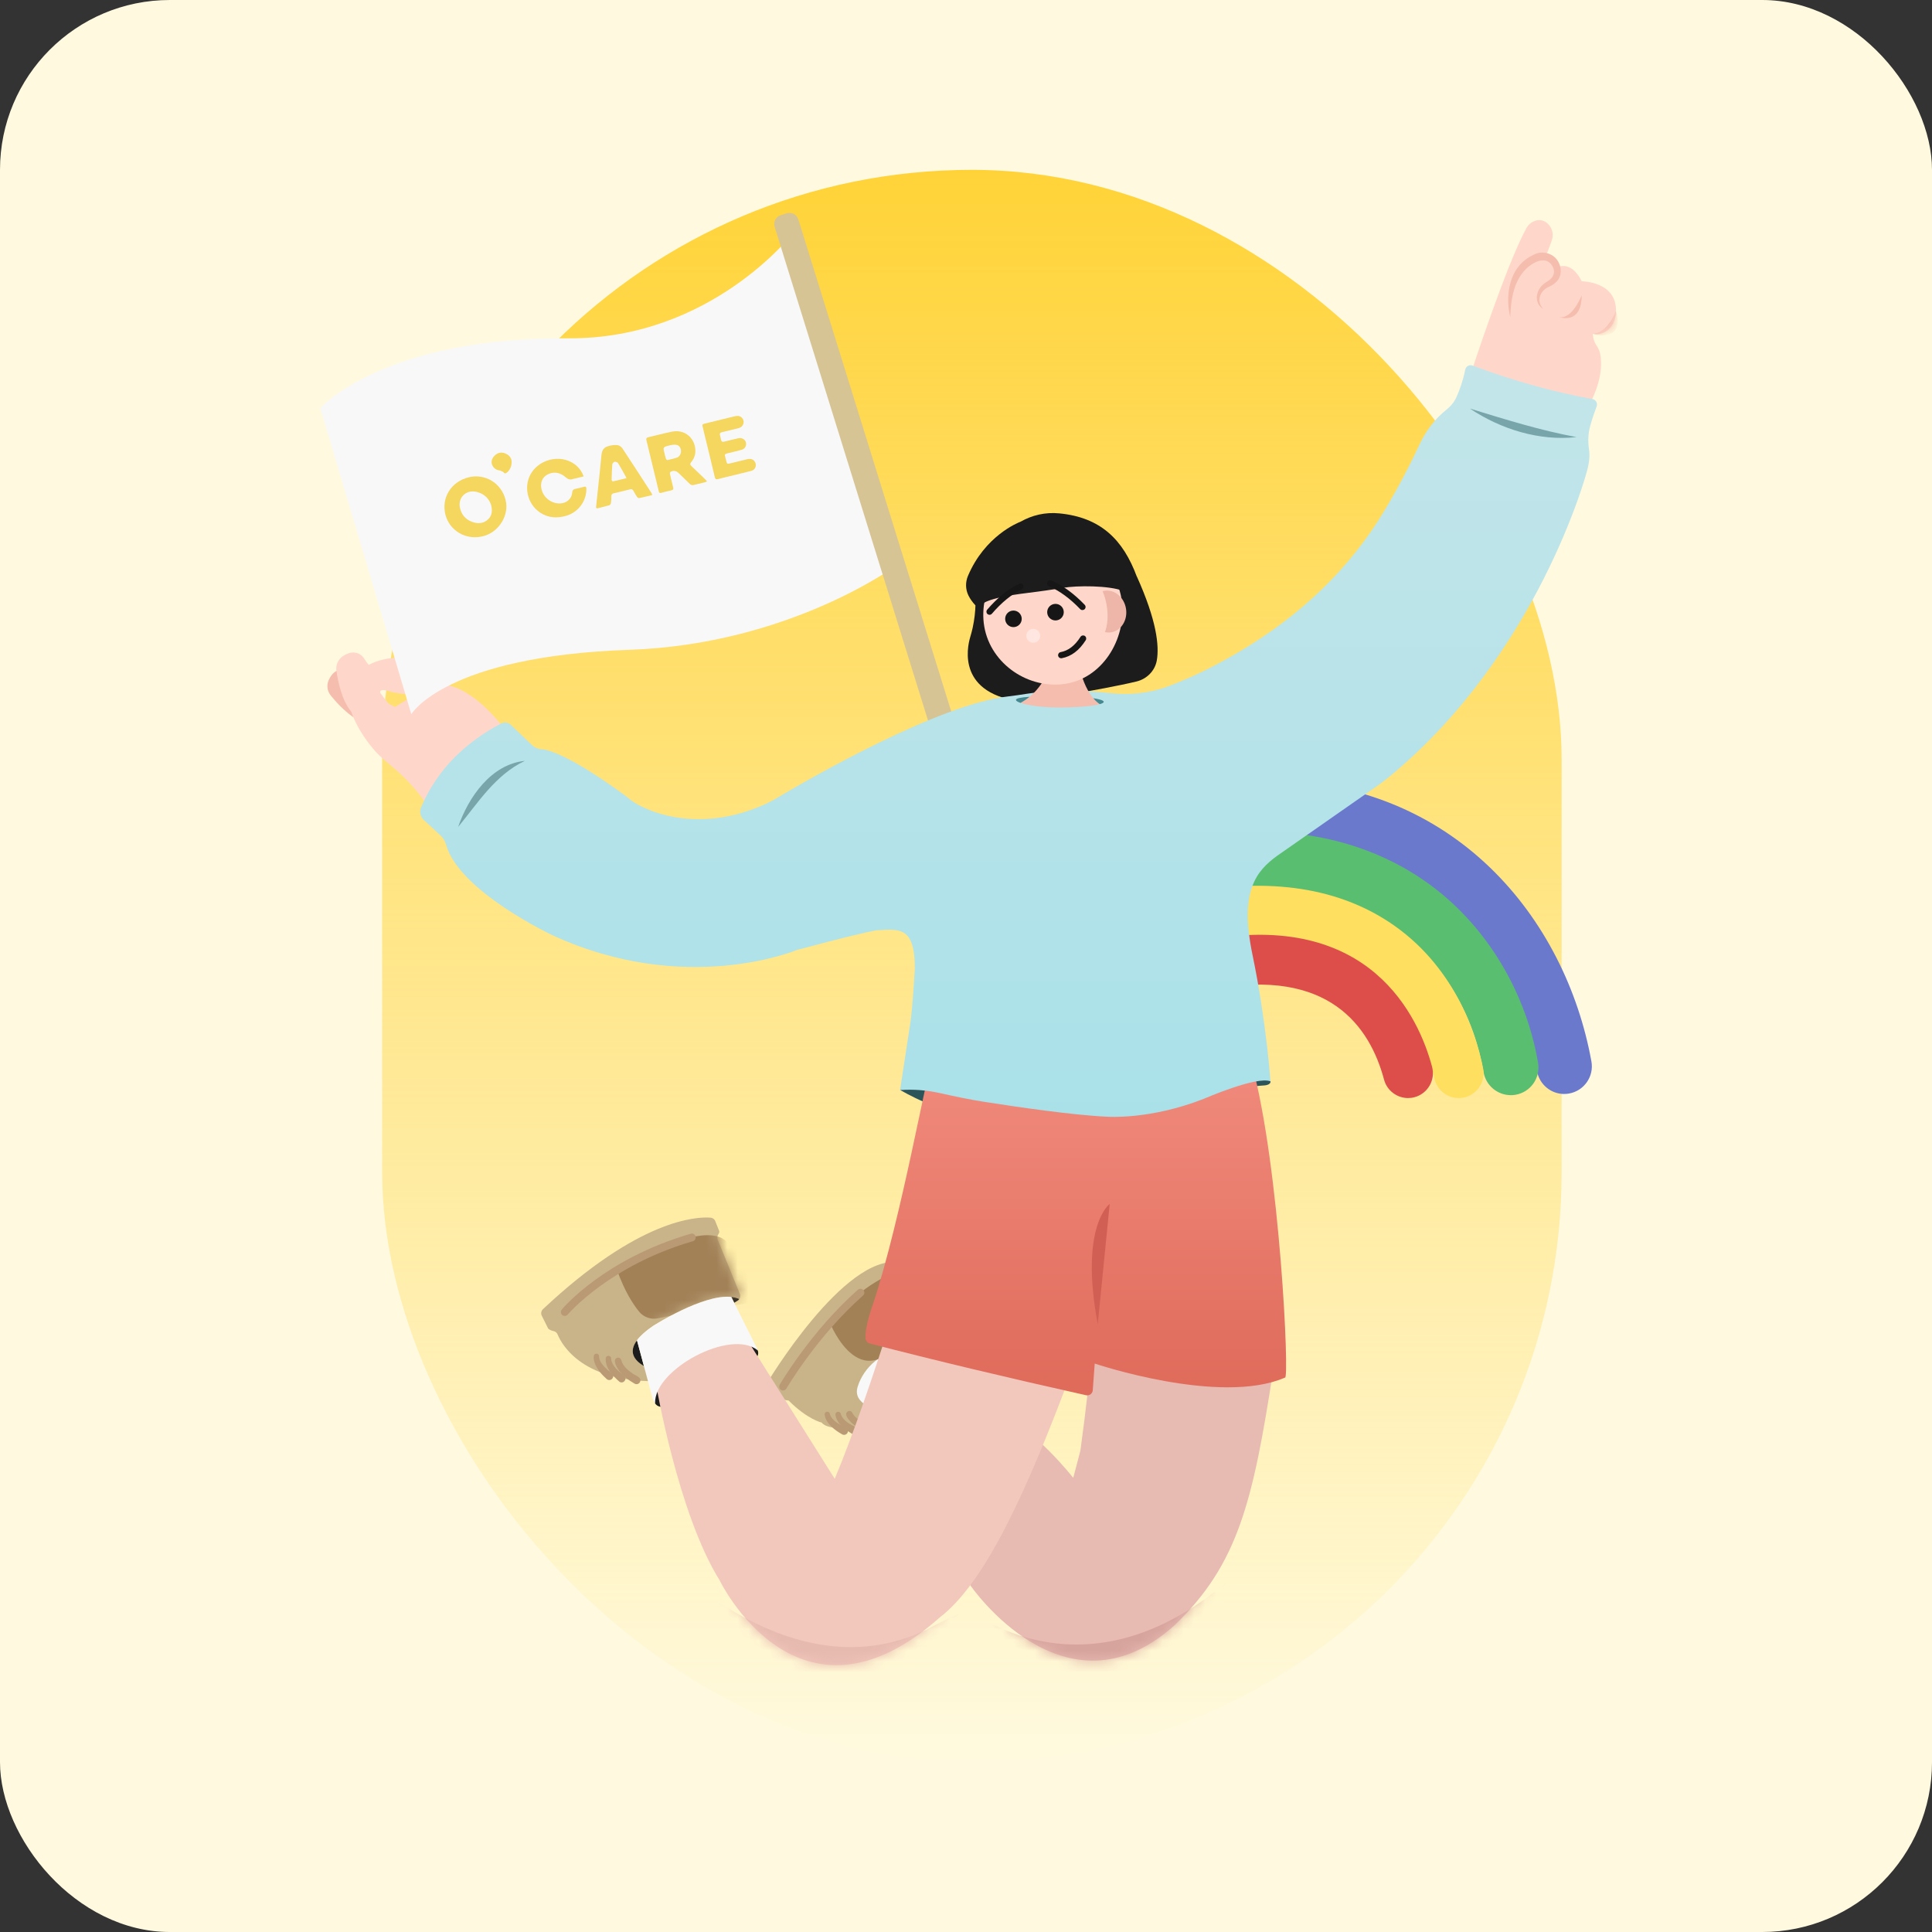 <svg width="182" height="182" viewBox="0 0 182 182" fill="none" xmlns="http://www.w3.org/2000/svg">
<rect x="0" y="0" width="182" height="182" fill="#333333" stroke="none"/>
<g clip-path="url(#clip0_3302_50965)">
<rect width="182" height="182" rx="16" fill="#FFFADF"/>
<rect x="36" y="16" width="111.111" height="150" rx="55.556" fill="url(#paint0_linear_3302_50965)"/>
<path d="M138.591 35.089C138.591 35.089 141.889 24.957 143.78 21.507C144.011 21.086 144.429 20.776 144.908 20.738C145.329 20.706 145.68 20.884 145.967 21.25C146.285 21.656 146.353 22.209 146.171 22.691L145.622 24.156C145.622 24.156 146.402 24.416 146.663 25.196C146.663 25.196 147.964 24.416 149.004 26.497C149.004 26.497 152.431 26.497 152.223 29.494C152.185 30.058 151.98 30.608 151.571 30.997C151.244 31.309 150.75 31.561 150.048 31.444C150.048 31.444 150.048 32.017 150.375 32.511C150.548 32.768 150.688 33.043 150.747 33.347C150.913 34.209 150.954 35.975 149.528 38.475C147.446 42.12 138.594 35.089 138.594 35.089H138.591Z" fill="#FFD7CA"/>
<path d="M84.799 102.68C84.799 102.68 88.804 105.074 92.131 105.147L93.198 102.13C93.198 102.13 85.746 101.928 84.799 102.683V102.68Z" fill="#2D5459"/>
<path d="M116.015 103.322C116.015 103.322 116.409 102.398 119.064 102.252C119.064 102.252 119.716 102.24 119.686 101.86C119.686 101.86 118.938 101.167 117.9 101.644C117.473 101.84 117.029 101.986 116.564 102.044C116 102.117 115.409 102.392 116.015 103.322Z" fill="#2D5459"/>
<path d="M103.524 120.449C103.524 120.449 102.872 128.699 101.779 136.645L101.103 139.218C101.103 139.218 97.198 134.271 94.596 133.751C91.994 133.231 91.409 149.342 91.409 149.342C91.409 149.342 100.323 162.387 110.657 153.093C116.659 147.322 118.036 141.396 119.945 129.038L103.524 120.449Z" fill="#E7BAB2"/>
<path d="M31.153 65.515C32.065 66.638 34.205 68.915 35.93 68.047L35.112 65.407L34.039 63.627C34.039 63.627 33.372 63.495 32.907 63.243C32.638 63.097 32.331 63.024 32.03 63.083C31.677 63.156 31.259 63.401 30.96 64.077C30.75 64.553 30.823 65.109 31.153 65.512V65.515Z" fill="#F5BDAE"/>
<path d="M41.576 64.51C39.819 65.056 38.36 65.84 37.234 66.594C36.881 66.454 36.62 66.317 36.527 66.2L35.834 65.29C35.834 65.29 35.574 64.77 36.773 65.147C36.773 65.147 39.515 65.96 40.193 64.507C40.871 63.054 38.62 62.001 38.62 62.001C38.62 62.001 36.539 61.671 34.738 62.63C34.606 62.481 34.466 62.303 34.364 62.127C34.209 61.864 33.983 61.642 33.694 61.537C33.352 61.414 32.87 61.411 32.264 61.835C31.838 62.136 31.616 62.648 31.689 63.162C31.832 64.174 32.2 65.992 33.083 67.027C33.565 68.486 34.586 69.927 35.401 70.822C35.431 70.854 35.46 70.886 35.492 70.918C35.542 70.971 35.591 71.02 35.638 71.07C35.936 71.368 36.249 71.643 36.53 71.868C37.606 72.736 38.603 73.704 39.465 74.786C39.892 75.321 40.079 75.616 40.079 75.616L48.244 69.614C44.347 64.133 41.579 64.507 41.579 64.507L41.576 64.51Z" fill="#FFD7CA"/>
<path d="M69.696 121.885L67.612 116.786C67.556 116.646 67.562 116.491 67.629 116.356L67.731 116.152C67.764 116.085 67.766 116.009 67.74 115.938L67.378 115.029C67.305 114.845 67.135 114.719 66.936 114.705C65.594 114.605 60.171 114.845 51.146 123.329C50.98 123.487 50.933 123.738 51.035 123.943L51.643 125.159C51.643 125.159 51.813 125.329 52.149 125.393C52.319 125.425 52.459 125.545 52.526 125.706C52.962 126.758 54.985 130.328 62.317 130.106L62.873 129.506C60.633 128.951 57.543 127.621 61.536 124.899C61.536 124.899 67.252 121.227 69.643 122.376C69.74 122.236 69.766 122.051 69.699 121.885H69.696Z" fill="#C9B48A"/>
<path d="M61.713 132.197C61.713 132.197 62.052 132.972 63.616 132.192C65.177 131.411 64.136 129.066 64.136 129.066H61.795C61.795 129.066 61.377 131.683 61.716 132.197H61.713Z" fill="#1C1C1C"/>
<path d="M70.381 126.727L70.641 127.507L71.161 128.028C71.161 128.028 71.571 127.65 71.375 127.209C71.161 126.727 70.381 126.727 70.381 126.727Z" fill="#1C1C1C"/>
<path d="M60.658 128.682L60.006 126.262C59.196 127.346 59.717 128.13 60.658 128.682Z" fill="#1C1C1C"/>
<path d="M69.188 122.708L69.483 122.527C69.547 122.489 69.6 122.436 69.638 122.378C69.416 122.269 69.162 122.205 68.89 122.176L69.167 122.731L69.188 122.708Z" fill="#1C1C1C"/>
<path d="M72.206 130.365C72.206 130.365 79.494 118.13 84.701 118.911L84.961 134.271L80.795 134.531C80.795 134.531 77.93 134.791 77.41 134.011C77.41 134.011 76.109 133.75 74.285 131.929C74.285 131.929 72.984 131.929 72.203 130.368L72.206 130.365Z" fill="#C9B48A"/>
<path d="M88.079 130.83C88.038 132.503 86.31 134.496 84.62 133.771C82.302 132.78 80.302 132.239 80.796 130.629C81.364 128.778 83.176 127.208 85.047 127.255C86.915 127.302 88.123 129.155 88.082 130.827L88.079 130.83Z" fill="#F8F8F8"/>
<path d="M78.193 124.641C78.193 124.641 81.319 132.45 85.742 124.901L86.522 118.914C86.522 118.914 82.356 120.215 80.097 122.659L78.193 124.641Z" fill="#A28157"/>
<path d="M78.18 133.232C78.326 133.682 78.77 133.995 79.177 134.229C79.457 134.407 80.03 134.5 79.849 134.954C79.761 135.149 79.519 135.228 79.332 135.12C78.978 134.916 78.636 134.69 78.338 134.404C78.019 134.091 77.715 133.705 77.686 133.232C77.686 132.907 78.18 132.907 78.18 133.232Z" fill="#BA9A75"/>
<path d="M79.216 133.242C79.444 133.867 80.137 134.218 80.721 134.487C81.174 134.701 80.838 135.376 80.394 135.142C79.669 134.721 78.815 134.163 78.698 133.256C78.698 132.917 79.201 132.906 79.216 133.245V133.242Z" fill="#BA9A75"/>
<path d="M80.317 133.14C80.578 133.61 81.121 133.9 81.615 134.099C81.925 134.248 82.563 134.239 82.451 134.733C82.396 134.932 82.186 135.049 81.987 134.984C81.551 134.844 81.121 134.675 80.733 134.423C80.393 134.239 79.256 133.263 79.908 132.929C80.084 132.865 80.259 132.97 80.317 133.137V133.14Z" fill="#BA9A75"/>
<path d="M56.431 127.818C56.477 128.289 56.846 128.69 57.191 129.005C57.425 129.239 57.968 129.453 57.691 129.856C57.562 130.028 57.308 130.055 57.15 129.909C56.691 129.491 56.258 129.023 56.033 128.426C55.951 128.19 55.898 127.973 55.945 127.71C56.016 127.394 56.498 127.5 56.431 127.815V127.818Z" fill="#BA9A75"/>
<path d="M57.569 128.028C57.657 128.688 58.259 129.18 58.774 129.566C59.157 129.855 58.733 130.434 58.341 130.156C57.71 129.589 56.985 128.852 57.063 127.928C57.134 127.595 57.631 127.695 57.572 128.028H57.569Z" fill="#BA9A75"/>
<path d="M58.541 128.183C58.693 128.701 59.164 129.098 59.605 129.396C59.877 129.607 60.503 129.736 60.286 130.198C60.19 130.382 59.959 130.449 59.781 130.344C59.178 129.996 58.605 129.572 58.219 128.978C58.059 128.704 57.661 128.025 58.187 127.894C58.371 127.867 58.521 128.008 58.544 128.183H58.541Z" fill="#BA9A75"/>
<path d="M86.099 117.183C86.099 117.183 82.199 130.768 78.635 139.308L70.382 126.202C70.382 126.202 63.874 121.255 62.313 126.722L61.793 130.368C61.793 130.368 63.874 142.602 67.78 148.85C67.78 148.85 75.162 164.224 88.522 152.373C92.75 149.125 96.626 140.804 100.988 129.084L86.099 117.18V117.183Z" fill="#F2C8BC"/>
<path d="M147.352 103.057C146.118 103.057 145.022 102.174 144.794 100.917C143.727 95.024 140.785 89.393 136.725 85.467C131.676 80.588 125.177 78.325 117.403 78.749C115.965 78.825 114.74 77.725 114.661 76.29C114.582 74.855 115.684 73.627 117.12 73.548C117.816 73.51 118.503 73.492 119.175 73.492C137.079 73.492 147.489 86.581 149.916 99.988C150.173 101.403 149.231 102.756 147.816 103.013C147.659 103.043 147.504 103.054 147.349 103.054L147.352 103.057Z" fill="#6B79CD"/>
<path d="M142.322 103.167C141.077 103.167 139.974 102.269 139.758 101.001C138.004 90.698 129.131 81.431 113.257 83.96C111.839 84.188 110.503 83.217 110.278 81.799C110.053 80.378 111.02 79.045 112.438 78.82C123.898 76.996 131.292 80.592 135.475 83.927C140.372 87.833 143.804 93.739 144.892 100.129C145.131 101.547 144.178 102.892 142.76 103.132C142.614 103.158 142.465 103.17 142.322 103.17V103.167Z" fill="#59BE6F"/>
<path d="M137.409 103.439C136.319 103.439 135.342 102.673 135.117 101.565C134.562 98.846 132.933 93.829 128.259 90.76C124.166 88.073 118.629 87.439 111.803 88.874C110.537 89.14 109.294 88.33 109.028 87.064C108.762 85.799 109.572 84.556 110.838 84.29C118.93 82.589 125.657 83.448 130.831 86.845C136.924 90.844 139.008 97.197 139.71 100.629C139.97 101.898 139.152 103.135 137.883 103.395C137.725 103.427 137.567 103.442 137.412 103.442L137.409 103.439Z" fill="#FFDF5F"/>
<path d="M132.643 103.44C131.608 103.44 130.661 102.75 130.38 101.701C129.041 96.69 125.159 91.144 114.26 93.185C112.988 93.421 111.763 92.585 111.526 91.314C111.29 90.042 112.126 88.817 113.397 88.58C129.152 85.633 133.686 95.93 134.906 100.493C135.239 101.745 134.496 103.028 133.248 103.361C133.046 103.417 132.842 103.44 132.643 103.44Z" fill="#DD4E4A"/>
<path d="M87.568 101.038C87.398 100.543 84.913 114.725 82.259 122.794C82.259 122.794 81.452 124.946 81.537 126.089C81.554 126.317 81.715 126.507 81.937 126.562C88 128.135 94.815 129.761 102.302 131.433C102.603 131.506 102.898 131.301 102.939 130.994L103.126 128.451C103.126 128.451 114.926 132.433 121.045 129.775C121.503 130.196 120.565 109.82 117.913 100.169C115.417 91.083 87.571 101.035 87.571 101.035L87.568 101.038Z" fill="url(#paint1_linear_3302_50965)"/>
<path d="M107.106 54.317H107.091C105.799 50.832 103.691 48.742 99.797 48.362C98.452 48.23 97.213 48.538 96.137 49.148C95.912 49.233 92.789 50.464 91.184 54.253C90.936 54.84 90.945 55.513 91.225 56.086C91.365 56.375 91.579 56.697 91.889 57.027C91.874 57.612 91.804 58.316 91.632 59.123C91.567 59.428 91.483 59.729 91.395 60.027C91.091 61.047 90.155 65.476 96.511 66.119C96.511 66.119 103.828 64.985 107.07 64.196C108.038 63.959 108.801 63.193 108.974 62.214C109.216 60.842 108.962 58.451 107.1 54.32L107.106 54.317Z" fill="#1C1C1C"/>
<path d="M30.174 38.447L38.745 67.276C38.745 67.276 41.953 61.809 59.263 61.216C74.412 60.695 84.454 53.252 84.454 53.252L74.669 22C74.669 22 66.966 31.954 53.547 31.87C36.059 31.756 30.174 38.447 30.174 38.447Z" fill="#F8F8F8"/>
<g opacity="0.93">
<path d="M44.154 44.965C42.493 45.369 41.546 46.909 41.967 48.511C42.347 49.947 43.873 50.964 45.577 50.493C47.016 50.096 47.992 48.508 47.624 47.09C47.235 45.506 45.694 44.588 44.154 44.962V44.965ZM46.004 48.9C45.639 49.266 45.174 49.356 44.68 49.227C43.999 49.049 43.531 48.617 43.35 47.935C43.069 46.895 43.893 46.076 44.937 46.345C45.645 46.526 46.089 46.997 46.267 47.582C46.408 48.149 46.335 48.57 46.004 48.903V48.9Z" fill="#F4D353"/>
<path d="M65.153 43.924C65.01 43.792 64.969 43.701 65.109 43.535C65.369 43.222 65.518 42.859 65.507 42.438C65.474 41.237 64.478 40.421 63.302 40.664C62.554 40.819 61.811 41.015 61.066 41.19C60.905 41.228 60.858 41.307 60.896 41.471C61.288 43.079 61.677 44.687 62.063 46.294C62.092 46.42 62.145 46.464 62.276 46.429C62.598 46.344 62.919 46.259 63.244 46.192C63.428 46.154 63.454 46.066 63.41 45.9C63.302 45.488 63.206 45.072 63.112 44.657C63.098 44.596 63.115 44.485 63.156 44.459C63.413 44.292 63.691 44.336 63.916 44.552C64.27 44.894 64.627 45.233 64.975 45.578C65.083 45.686 65.194 45.724 65.346 45.686C65.697 45.596 66.047 45.517 66.398 45.432C66.457 45.417 66.512 45.385 66.603 45.35C66.541 45.277 66.512 45.236 66.477 45.201C66.036 44.774 65.6 44.342 65.15 43.924H65.153ZM64.153 42.45C64.174 42.737 64.016 43.029 63.761 43.114C63.475 43.207 63.177 43.275 62.881 43.339C62.84 43.348 62.75 43.283 62.735 43.237C62.68 43.073 62.647 42.903 62.606 42.734C62.443 42.12 62.44 42.111 63.063 41.959C63.267 41.909 63.489 41.871 63.694 41.901C63.975 41.938 64.133 42.169 64.153 42.453V42.45Z" fill="#F4D353"/>
<path d="M51.635 44.668C52.231 44.393 52.792 44.533 53.266 44.943C53.505 45.15 53.713 45.232 54 45.112C54.032 45.097 54.07 45.1 54.105 45.092C54.388 45.022 54.675 44.954 54.985 44.878C54.725 44.206 54.298 43.764 53.719 43.487C52.482 42.893 50.895 43.335 50.114 44.466C49.278 45.673 49.62 47.442 50.868 48.278C51.646 48.799 52.5 48.843 53.38 48.574C54.488 48.234 55.245 47.202 55.239 46.048C55.239 45.866 55.178 45.814 55.008 45.858C54.736 45.928 54.464 46.004 54.187 46.059C53.991 46.1 53.918 46.2 53.903 46.398C53.865 46.895 53.523 47.27 53.038 47.387C52.208 47.585 51.292 47.039 51.041 46.194C50.842 45.524 51.059 44.937 51.635 44.671V44.668Z" fill="#F4D353"/>
<path d="M71.15 43.583C71.042 43.311 70.758 43.174 70.434 43.25C69.884 43.382 69.338 43.516 68.791 43.651C68.51 43.721 68.49 43.712 68.417 43.437C68.385 43.317 68.355 43.2 68.326 43.08C68.253 42.791 68.268 42.768 68.557 42.697C68.993 42.592 69.428 42.493 69.861 42.373C70.183 42.285 70.349 41.972 70.261 41.66C70.185 41.388 69.873 41.212 69.572 41.28C69.127 41.382 68.683 41.484 68.244 41.601C68.037 41.657 67.946 41.592 67.914 41.394C67.891 41.259 67.858 41.125 67.823 40.993C67.779 40.835 67.835 40.753 67.999 40.715C68.528 40.593 69.051 40.461 69.577 40.332C70.022 40.224 70.203 39.721 69.916 39.382C69.715 39.145 69.446 39.16 69.177 39.224C68.27 39.444 67.367 39.669 66.461 39.888C66.136 39.967 66.136 39.967 66.212 40.288C66.397 41.046 66.581 41.803 66.765 42.563C66.788 42.662 66.812 42.759 66.838 42.858C67.005 43.554 67.171 44.247 67.335 44.943C67.376 45.112 67.446 45.188 67.636 45.133C67.969 45.039 68.308 44.966 68.645 44.881C69.352 44.709 70.063 44.539 70.767 44.358C71.124 44.267 71.288 43.916 71.153 43.577L71.15 43.583Z" fill="#F4D353"/>
<path d="M58.645 42.252C58.548 42.109 58.364 41.966 58.203 41.94C57.958 41.899 57.689 41.934 57.443 41.989C56.896 42.112 56.715 42.343 56.657 42.901C56.601 43.434 56.554 43.966 56.499 44.495C56.388 45.577 56.271 46.661 56.154 47.743C56.139 47.868 56.192 47.904 56.303 47.877C56.668 47.787 57.034 47.705 57.393 47.597C57.464 47.576 57.539 47.465 57.551 47.386C57.583 47.173 57.592 46.953 57.589 46.74C57.586 46.565 57.674 46.5 57.826 46.465C58.338 46.345 58.852 46.225 59.361 46.094C59.522 46.053 59.601 46.111 59.674 46.243C59.776 46.433 59.884 46.623 60.007 46.801C60.048 46.863 60.15 46.936 60.206 46.924C60.615 46.839 61.018 46.734 61.454 46.629C61.413 46.535 61.398 46.489 61.372 46.448C60.466 45.047 59.562 43.644 58.642 42.255L58.645 42.252ZM57.73 45.349C57.7 45.354 57.615 45.264 57.615 45.22C57.627 44.729 57.639 44.237 57.68 43.749C57.689 43.656 57.809 43.515 57.896 43.501C57.998 43.483 58.174 43.545 58.227 43.627C58.498 44.068 58.741 44.527 59.028 45.041C58.554 45.156 58.145 45.261 57.73 45.351V45.349Z" fill="#F4D353"/>
<path d="M47.442 42.665C47.085 42.571 46.781 42.72 46.547 42.975C46.328 43.212 46.237 43.516 46.375 43.82C46.509 44.118 46.764 44.29 47.103 44.322C47.179 44.328 47.246 44.404 47.322 44.416C47.456 44.437 47.497 44.676 47.681 44.565C48.032 44.361 48.284 43.776 48.173 43.299C48.082 42.989 47.81 42.764 47.442 42.665Z" fill="#F4D353"/>
</g>
<path d="M74.11 20.093L73.549 20.267C73.086 20.411 72.827 20.902 72.971 21.365L87.899 69.409C88.042 69.872 88.534 70.13 88.996 69.987L89.558 69.812C90.02 69.669 90.279 69.177 90.135 68.715L75.207 20.67C75.064 20.207 74.572 19.949 74.11 20.093Z" fill="#D7C494"/>
<path d="M50.969 70.575C51.72 70.622 53.749 71.213 58.722 74.823C58.929 74.972 59.26 75.232 59.458 75.39C60.531 76.226 65.437 78.679 71.909 75.832C72.418 75.609 72.906 75.344 73.383 75.06C76.181 73.391 88.398 66.348 94.976 65.603C95.552 65.538 96.125 65.448 96.701 65.36C98.098 65.144 100.893 64.869 104.574 65.293C106.418 65.503 108.289 65.307 110.032 64.658C111.312 64.179 112.914 63.495 114.712 62.536C120.51 59.443 125.427 55.455 129.163 50.05C130.657 47.886 132.361 44.796 133.738 41.837C134.326 40.575 135.183 39.452 136.264 38.59C136.665 38.271 136.995 37.873 137.203 37.406C137.513 36.716 137.825 35.839 138.027 34.824C138.086 34.526 138.384 34.342 138.676 34.421C142.415 35.818 146.204 36.903 150.06 37.601C150.353 37.683 150.516 37.999 150.408 38.285C150.25 38.701 150.025 39.341 149.803 40.121C149.598 40.843 149.581 41.601 149.692 42.34C149.777 42.896 149.727 43.603 149.461 44.51C149.461 44.51 144.903 61.597 130.911 73.142C130.467 73.508 130.005 73.85 129.534 74.18C127.883 75.335 123.664 78.282 120.322 80.612C118.329 82.062 116.741 83.944 117.992 89.961C119.305 96.281 119.679 101.865 119.679 101.865C118.381 101.345 113.403 103.511 113.403 103.511C108.339 105.502 104.313 105.198 104.313 105.198C101.112 105.055 95.859 104.289 92.655 103.786C91.286 103.57 89.936 103.283 88.585 102.982C87.284 102.693 86.018 102.593 84.79 102.687L85.787 96.15C85.933 94.986 86.071 93.101 86.182 91.209H86.179C86.179 87.143 84.606 87.546 82.534 87.637C81.651 87.809 79.575 88.271 75.041 89.499C75.041 89.499 64.595 93.884 52.071 88.113C52.071 88.113 43.262 83.985 42.026 79.588C41.932 79.258 41.766 78.954 41.514 78.72L39.915 77.229C39.593 76.931 39.497 76.46 39.666 76.057C41.222 72.379 43.964 69.862 47.221 68.149C47.522 67.991 47.89 68.052 48.13 68.292L50.124 70.198C50.352 70.415 50.647 70.555 50.96 70.575H50.969Z" fill="url(#paint2_linear_3302_50965)"/>
<path d="M102.99 65.771C102.558 65.259 102.014 64.341 101.66 62.751C100.999 59.787 98.848 62.859 98.848 62.859C98.848 62.859 98.447 64.441 96.986 65.639C96.734 65.844 96.453 66.037 96.138 66.212C96.793 66.44 98.14 66.648 99.777 66.648C101.415 66.648 102.955 66.519 103.61 66.332C103.519 66.28 103.283 66.119 102.993 65.774L102.99 65.771Z" fill="#F5BDAE"/>
<path d="M105.634 56.335C106.254 59.879 104.049 63.773 100.497 64.392C96.945 65.012 93.343 62.58 92.724 59.037C92.104 55.493 94.53 51.664 98.082 51.044C101.634 50.424 105.014 52.792 105.634 56.335Z" fill="#FFD7CA"/>
<path d="M97.335 60.546C97.695 60.546 97.987 60.254 97.987 59.894C97.987 59.534 97.695 59.242 97.335 59.242C96.975 59.242 96.683 59.534 96.683 59.894C96.683 60.254 96.975 60.546 97.335 60.546Z" fill="#FFE6E0"/>
<path d="M104.026 55.654C103.97 55.663 103.918 55.674 103.865 55.689C104.038 56.089 104.172 56.543 104.254 57.034C104.415 57.995 104.336 58.893 104.087 59.548C104.277 59.589 104.476 59.6 104.678 59.566C105.628 59.408 106.251 58.405 106.07 57.323C105.888 56.244 104.973 55.496 104.026 55.654Z" fill="#EDB6A9"/>
<path d="M95.469 59.077C95.9 59.077 96.25 58.727 96.25 58.296C96.25 57.865 95.9 57.516 95.469 57.516C95.038 57.516 94.689 57.865 94.689 58.296C94.689 58.727 95.038 59.077 95.469 59.077Z" fill="#161616"/>
<path d="M99.429 58.448C99.86 58.448 100.21 58.098 100.21 57.667C100.21 57.236 99.86 56.887 99.429 56.887C98.998 56.887 98.648 57.236 98.648 57.667C98.648 58.098 98.998 58.448 99.429 58.448Z" fill="#161616"/>
<path d="M99.966 62.012C99.829 62.012 99.706 61.916 99.68 61.775C99.651 61.617 99.753 61.462 99.911 61.433C100.647 61.293 101.258 60.822 101.785 59.995C101.872 59.858 102.054 59.819 102.188 59.904C102.323 59.989 102.364 60.17 102.279 60.308C101.662 61.278 100.925 61.834 100.022 62.006C100.004 62.009 99.984 62.012 99.966 62.012Z" fill="#161616"/>
<path d="M104.537 113.418C104.537 113.418 101.669 115.461 103.411 124.758L104.537 113.418Z" fill="#D25F53"/>
<path d="M138.473 38.492C141.808 39.51 145.077 40.544 148.515 41.176C145.001 41.565 141.387 40.431 138.473 38.492Z" fill="#77A5AA"/>
<path d="M103.608 66.332C103.842 66.265 103.973 66.192 103.973 66.115C103.973 65.984 103.602 65.867 102.991 65.773C103.281 66.118 103.517 66.279 103.608 66.332Z" fill="#448890"/>
<path d="M95.708 65.936C95.708 66.024 95.863 66.12 96.135 66.214C96.451 66.041 96.734 65.848 96.983 65.641C96.19 65.69 95.708 65.781 95.708 65.933V65.936Z" fill="#448890"/>
<path d="M91.988 54.614C91.988 54.614 91.207 57.216 92.508 56.956C92.508 56.956 92.707 56.357 96.768 55.86C97.879 55.722 98.987 55.573 100.089 55.383C101.489 55.141 104.454 55.155 105.784 55.655L105.524 52.27L100.057 49.668C100.057 49.668 92.769 50.188 91.988 54.614Z" fill="#1C1C1C"/>
<path d="M43.16 77.897C44.122 75.105 46.274 71.989 49.446 71.676C46.668 72.988 45.052 75.602 43.16 77.897Z" fill="#77A5AA"/>
<path d="M93.216 57.917C93.149 57.917 93.082 57.894 93.026 57.847C92.903 57.742 92.889 57.557 92.994 57.434C93.938 56.335 94.947 55.511 95.994 54.985C96.137 54.912 96.312 54.97 96.385 55.113C96.459 55.257 96.4 55.432 96.257 55.505C95.28 55.999 94.33 56.774 93.439 57.815C93.38 57.882 93.298 57.917 93.216 57.917Z" fill="#161616"/>
<path d="M101.966 57.47C101.89 57.47 101.811 57.441 101.756 57.379C100.809 56.388 99.82 55.663 98.818 55.225C98.669 55.16 98.601 54.988 98.669 54.839C98.733 54.693 98.906 54.623 99.055 54.69C100.128 55.16 101.18 55.929 102.183 56.976C102.294 57.093 102.291 57.277 102.174 57.388C102.118 57.444 102.045 57.47 101.972 57.47H101.966Z" fill="#161616"/>
<mask id="mask0_3302_50965" style="mask-type:luminance" maskUnits="userSpaceOnUse" x="50" y="114" width="20" height="17">
<path d="M69.693 121.889L67.609 116.79C67.553 116.65 67.559 116.495 67.626 116.36L67.728 116.156C67.761 116.089 67.763 116.013 67.737 115.942L67.375 115.033C67.302 114.849 67.132 114.723 66.933 114.709C65.591 114.609 60.168 114.849 51.144 123.333C50.977 123.491 50.93 123.742 51.032 123.947L51.641 125.163C51.641 125.163 51.81 125.333 52.146 125.397C52.316 125.429 52.456 125.549 52.523 125.71C52.959 126.762 54.982 130.332 62.314 130.11L62.87 129.51C60.63 128.955 57.54 127.625 61.534 124.903C61.534 124.903 67.249 121.231 69.64 122.38C69.737 122.24 69.763 122.055 69.696 121.889H69.693Z" fill="white"/>
</mask>
<g mask="url(#mask0_3302_50965)">
<path d="M72.727 117.353L68.561 117.093C67.193 115.382 63.109 117.025 60.469 118.353C59.671 118.779 58.893 119.244 58.156 119.721C58.849 121.65 59.636 122.864 60.209 123.565C60.632 124.086 61.314 124.322 61.971 124.191L64.915 123.603L75.329 122.042L75.194 117.473L72.724 117.356L72.727 117.353Z" fill="#A28157"/>
</g>
<path d="M71.164 126.725L69.167 122.732L68.889 122.176C66.229 121.884 61.531 124.901 61.531 124.901C60.8 125.398 60.309 125.851 60.005 126.26L60.657 128.681L61.461 131.666C61.513 131.856 61.598 132.037 61.712 132.195C61.601 129.014 68.819 125.123 71.377 127.205C71.331 127.053 71.26 126.892 71.164 126.722V126.725Z" fill="#F8F8F8"/>
<path d="M53.2 123.966C53.118 123.966 53.033 123.936 52.966 123.881C52.811 123.752 52.791 123.521 52.919 123.366C53.08 123.17 56.989 118.566 65.072 116.221C65.265 116.166 65.47 116.277 65.525 116.47C65.581 116.663 65.47 116.867 65.277 116.923C57.422 119.203 53.519 123.79 53.481 123.834C53.408 123.922 53.305 123.966 53.2 123.966Z" fill="#BA9A75"/>
<path d="M73.767 130.991C73.706 130.991 73.642 130.976 73.586 130.941C73.411 130.839 73.352 130.617 73.452 130.441C73.481 130.392 76.396 125.398 80.816 121.498C80.968 121.364 81.199 121.378 81.33 121.53C81.465 121.683 81.45 121.913 81.298 122.045C76.972 125.863 74.112 130.757 74.083 130.804C74.016 130.921 73.893 130.985 73.767 130.985V130.991Z" fill="#BA9A75"/>
<path d="M142.268 29.866C141.824 28.048 142.087 25.703 143.689 24.47C143.902 24.288 144.247 24.104 144.499 23.984C144.952 23.733 145.572 23.733 146.045 23.964C147.066 24.411 147.411 25.934 146.504 26.65C146.291 26.852 145.958 26.989 145.727 27.112C145.282 27.364 144.972 27.858 145.025 28.384C145.048 28.647 145.186 28.904 145.388 29.115C145.142 28.966 144.92 28.732 144.829 28.425C144.633 27.799 144.946 27.104 145.458 26.718C145.706 26.528 145.925 26.449 146.118 26.235C146.443 25.899 146.481 25.425 146.224 25.043C145.654 24.122 144.636 24.604 143.961 25.145C142.625 26.294 142.327 28.136 142.271 29.866H142.268Z" fill="#F5BDAE"/>
<path d="M149.002 27.801C149.002 27.801 148.122 30.113 146.871 29.868C146.871 29.868 149.002 30.663 149.002 27.801Z" fill="#F5BDAE"/>
<mask id="mask1_3302_50965" style="mask-type:luminance" maskUnits="userSpaceOnUse" x="138" y="20" width="15" height="20">
<path d="M138.586 35.082C138.586 35.082 141.884 24.949 143.775 21.499C144.006 21.078 144.424 20.768 144.904 20.73C145.325 20.698 145.675 20.876 145.962 21.242C146.281 21.648 146.348 22.201 146.167 22.683L145.617 24.148C145.617 24.148 146.397 24.408 146.658 25.189C146.658 25.189 147.959 24.408 148.999 26.489C148.999 26.489 152.426 26.489 152.218 29.486C152.18 30.05 151.976 30.6 151.566 30.989C151.239 31.302 150.745 31.553 150.043 31.436C150.043 31.436 150.043 32.009 150.371 32.503C150.543 32.76 150.683 33.035 150.742 33.339C150.908 34.202 150.949 35.967 149.523 38.467C147.441 42.113 138.589 35.082 138.589 35.082H138.586Z" fill="white"/>
</mask>
<g mask="url(#mask1_3302_50965)">
<path d="M152.223 29.266C152.223 29.266 151.501 31.368 150.036 31.441C150.036 31.441 153.132 32.403 152.223 29.266Z" fill="#F5BDAE"/>
</g>
<mask id="mask2_3302_50965" style="mask-type:luminance" maskUnits="userSpaceOnUse" x="61" y="117" width="40" height="40">
<path d="M86.101 117.187C86.101 117.187 82.201 130.772 78.637 139.311L70.384 126.205C70.384 126.205 63.876 121.259 62.315 126.726L61.795 130.371C61.795 130.371 63.876 142.606 67.782 148.854C67.782 148.854 75.164 164.228 88.524 152.376C92.752 149.128 96.628 140.808 100.99 129.088L86.101 117.184V117.187Z" fill="white"/>
</mask>
<g mask="url(#mask2_3302_50965)">
<path d="M60.661 144.852C60.661 144.852 74.091 160.621 87.984 153.154C104.238 144.419 88.083 169.602 88.083 169.602C88.083 169.602 57.638 167.541 60.658 144.852H60.661Z" fill="#E7BAB0"/>
</g>
<mask id="mask3_3302_50965" style="mask-type:luminance" maskUnits="userSpaceOnUse" x="91" y="120" width="29" height="37">
<path d="M103.524 120.449C103.524 120.449 102.872 128.699 101.779 136.645L101.103 139.218C101.103 139.218 97.198 134.271 94.596 133.751C91.994 133.231 91.409 149.342 91.409 149.342C91.409 149.342 100.323 162.387 110.657 153.093C116.659 147.322 118.036 141.396 119.945 129.038L103.524 120.449Z" fill="white"/>
</mask>
<g mask="url(#mask3_3302_50965)">
<path d="M91.769 151.925C91.769 151.925 105.117 162.554 120.702 143.757C136.287 124.961 131.671 158.78 131.671 158.78C131.671 158.78 90.649 171.383 91.769 151.925Z" fill="#D7A49D"/>
</g>
</g>
<defs>
<linearGradient id="paint0_linear_3302_50965" x1="91.556" y1="16" x2="91.556" y2="166" gradientUnits="userSpaceOnUse">
<stop stop-color="#FFD338"/>
<stop offset="1" stop-color="#FFD338" stop-opacity="0"/>
</linearGradient>
<linearGradient id="paint1_linear_3302_50965" x1="101.343" y1="96.344" x2="101.343" y2="131.448" gradientUnits="userSpaceOnUse">
<stop stop-color="#F38F81"/>
<stop offset="1" stop-color="#DF6A5A"/>
</linearGradient>
<linearGradient id="paint2_linear_3302_50965" x1="95.013" y1="34.402" x2="95.013" y2="105.215" gradientUnits="userSpaceOnUse">
<stop stop-color="#C3E5E9"/>
<stop offset="1" stop-color="#AAE1E9"/>
</linearGradient>
<clipPath id="clip0_3302_50965">
<rect width="182" height="182" fill="white"/>
</clipPath>
</defs>
</svg>

